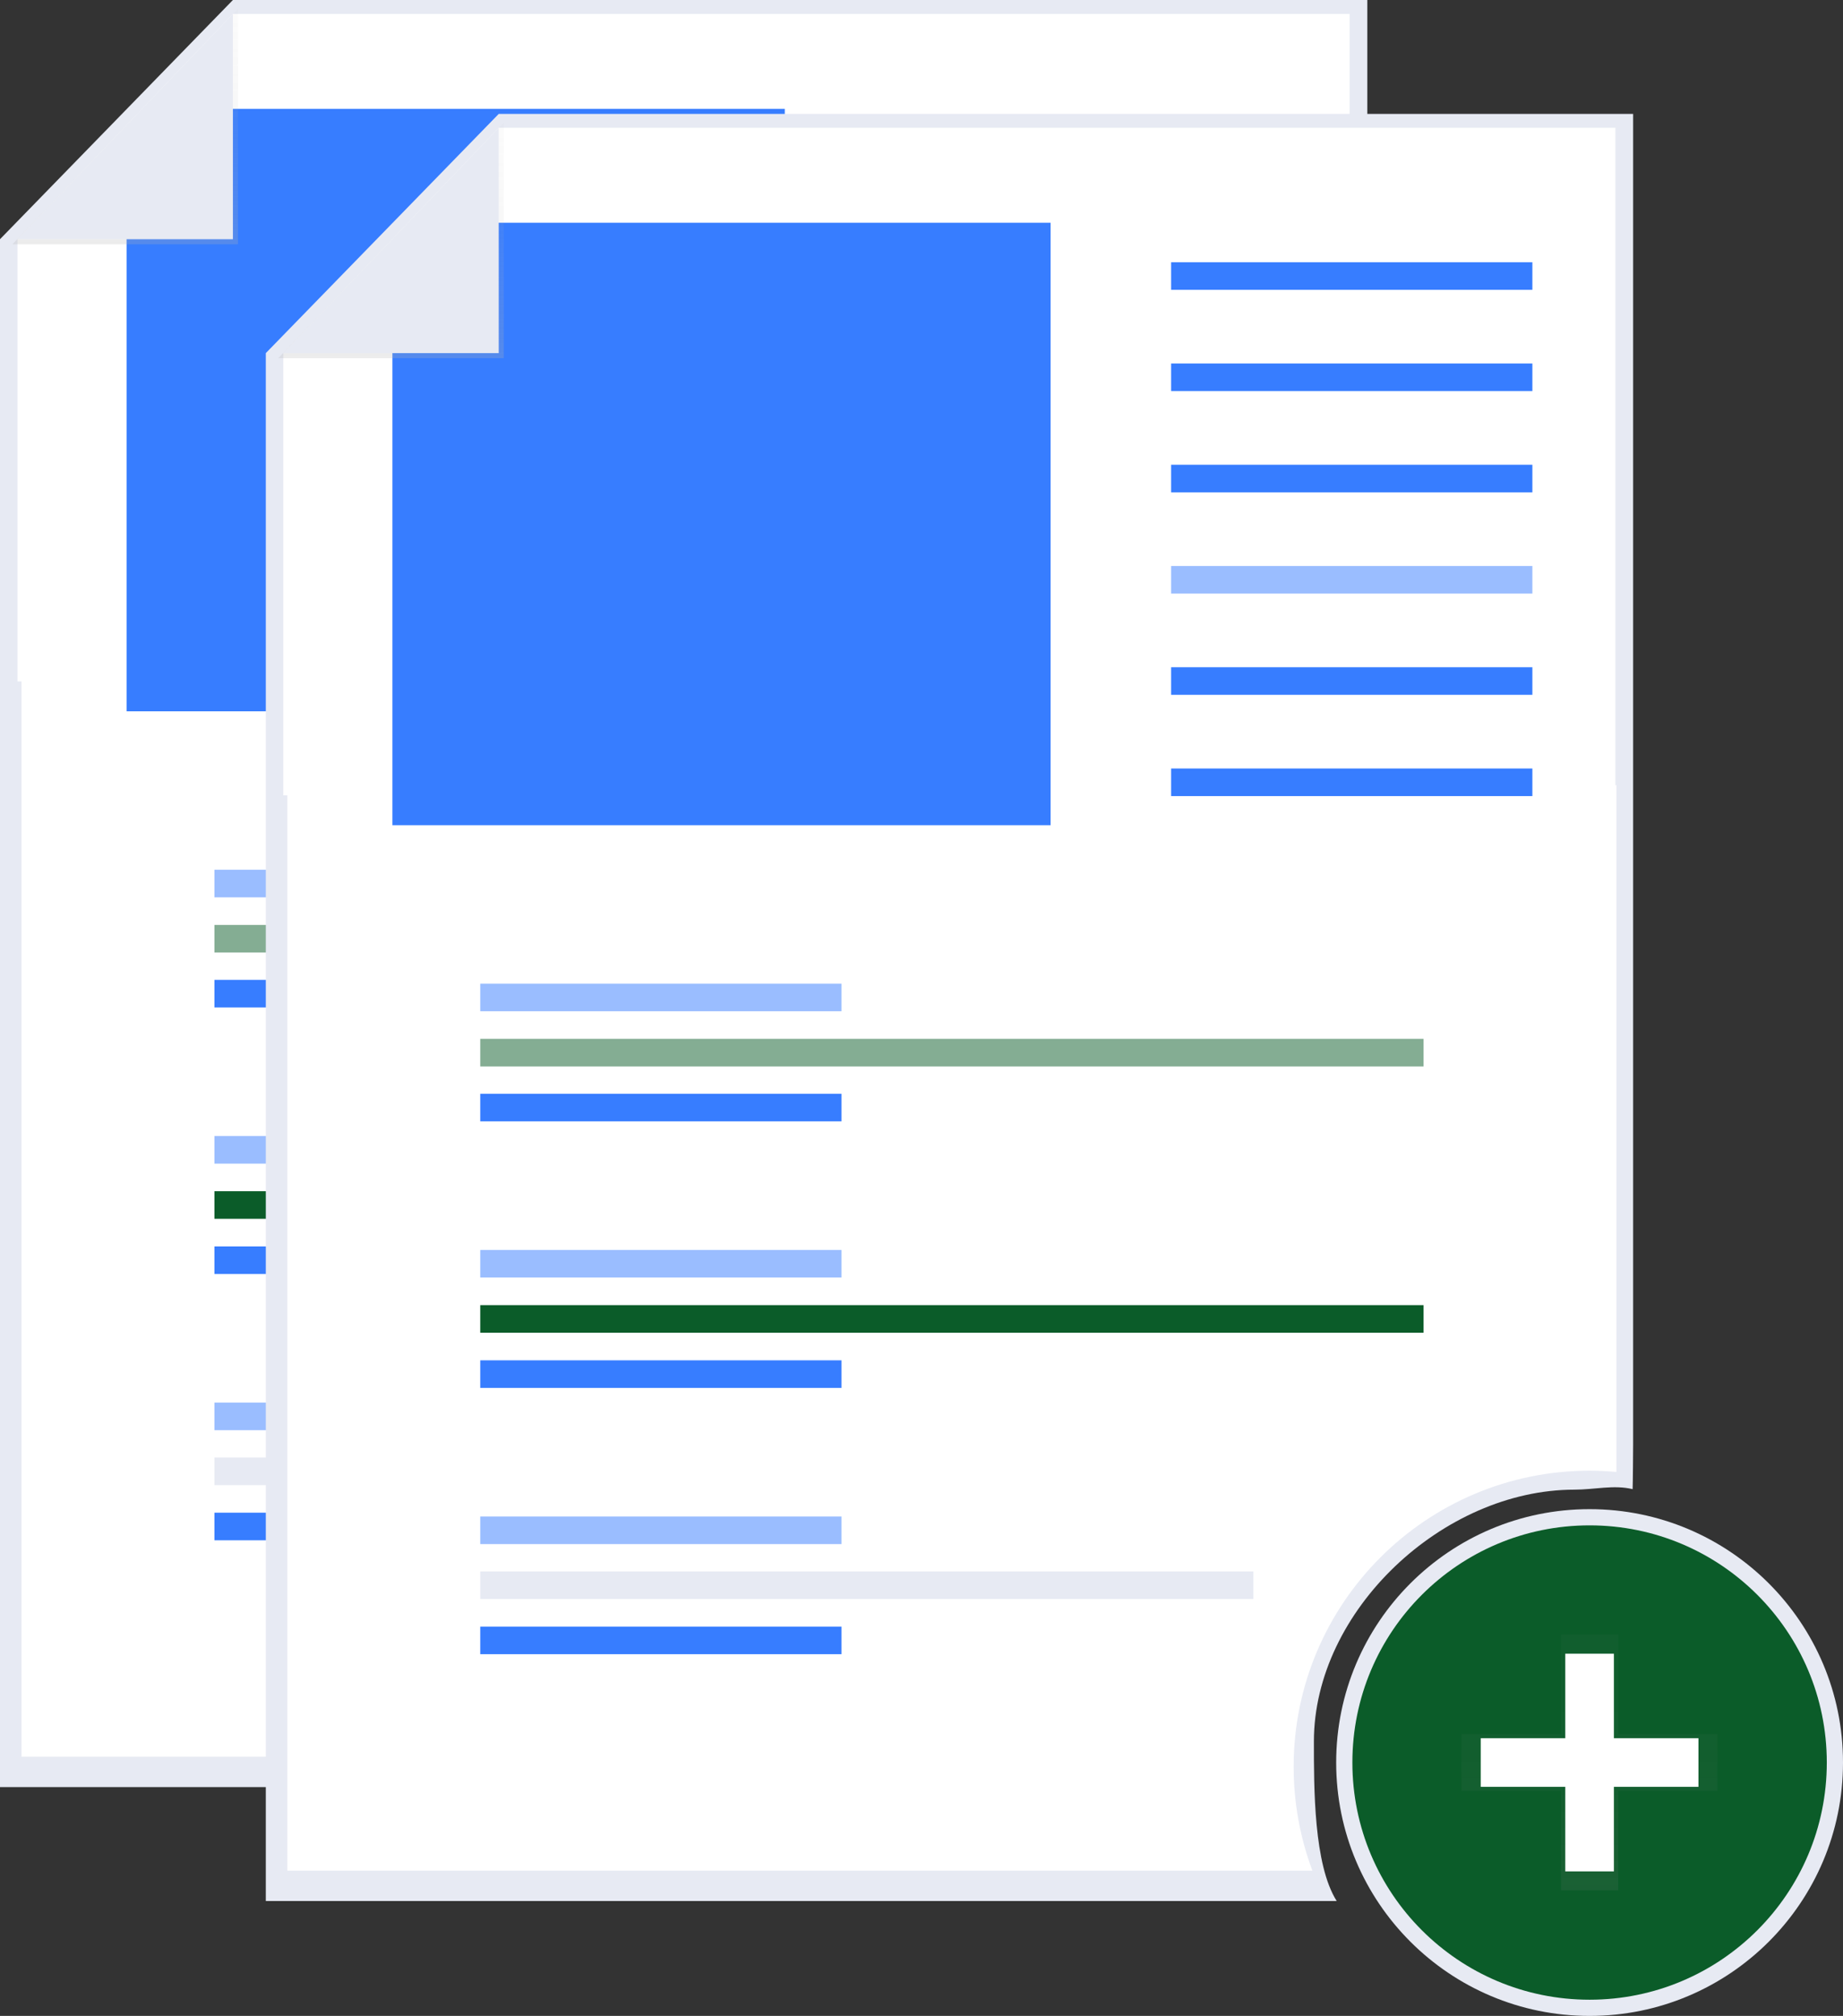 <?xml version="1.0" encoding="utf-8"?>
<!-- Generator: Adobe Illustrator 23.0.1, SVG Export Plug-In . SVG Version: 6.00 Build 0)  -->
<svg xmlns="http://www.w3.org/2000/svg" xmlns:xlink="http://www.w3.org/1999/xlink" x="0px" y="0px"
	 viewBox="0 0 728 796.4" style="enable-background:new 0 0 728 796.4;" xml:space="preserve">
<rect x="0" y="0" width="728" height="796.4" fill="#333333" stroke="none"/>
<style type="text/css">
	.add-file-0{fill:#E7EAF3;}
	.add-file-1{fill:#FFFFFF;}
	.add-file-2{fill:#377DFF;}
	.add-file-3{fill:#0b5c29;}
</style>
<path class="add-file-0 fill-gray-300" d="M414,643c0-51.8,51.1-99.5,102.9-99.5c7.9,0,15.6-2,23-0.2c0.1-2.3,0.2-15.5,0.2-17.8V0H92L0,94.5V706h423
	C413.9,691.6,414,661.3,414,643z"/>
<path class="add-file-1 fill-white" d="M406,653c0-64.6,52.4-117,117-117c3.5,0,7,0.2,10.5,0.5V265.2H8.5V694h404.9C408.5,680.9,406,667,406,653z"/>
<polygon class="add-file-1 fill-white" points="533.1,269.2 6.9,269.2 6.9,94.5 92,5.5 533.1,5.5 "/>
<rect x="357.6" y="58.6" class="add-file-2 fill-primary" width="142.7" height="10.9"/>
<rect x="357.6" y="98.6" class="add-file-2 fill-primary" width="142.7" height="10.9"/>
<rect x="357.6" y="138.6" class="add-file-2 fill-primary" width="142.7" height="10.9"/>
<rect x="357.6" y="178.6" class="add-file-2 fill-primary" opacity=".5" width="142.7" height="10.9"/>
<rect x="357.6" y="218.6" class="add-file-2 fill-primary" width="142.7" height="10.9"/>
<rect x="357.6" y="258.6" class="add-file-2 fill-primary" width="142.7" height="10.9"/>
<rect x="84.7" y="343.6" class="add-file-2 fill-primary" opacity=".5" width="142.7" height="10.9"/>
<rect x="84.7" y="387.1" class="add-file-2 fill-primary" width="142.7" height="10.9"/>
<rect x="84.7" y="365.4" class="add-file-3 fill-success" opacity=".5" width="372.6" height="10.9"/>
<rect x="84.7" y="448.8" class="add-file-2 fill-primary" opacity=".5" width="142.7" height="10.9"/>
<rect x="84.7" y="492.4" class="add-file-2 fill-primary" width="142.7" height="10.9"/>
<rect x="84.7" y="470.6" class="add-file-3 fill-success" width="372.6" height="10.9"/>
<rect x="84.7" y="554.1" class="add-file-2 fill-primary" opacity=".5" width="142.7" height="10.9"/>
<rect x="84.7" y="597.6" class="add-file-2 fill-primary" width="142.7" height="10.9"/>
<rect x="84.7" y="575.8" class="add-file-0 fill-gray-300" width="305.4" height="10.9"/>
<polygon class="add-file-2 fill-primary" points="310,281 50,281 50,54 59,43 79.8,43 310,43 "/>
<linearGradient id="AddFileID1" gradientUnits="userSpaceOnUse" x1="49.455" y1="699.5" x2="49.455" y2="792.5" gradientTransform="matrix(1 0 0 -1 0 796)">
	<stop  offset="0" style="stop-color:#B3B3B3;stop-opacity:0.25"/>
	<stop  offset="0.54" style="stop-color:#B3B3B3;stop-opacity:0.1"/>
	<stop  offset="1" style="stop-color:#B3B3B3;stop-opacity:5.000000e-02"/>
</linearGradient>
<polygon fill="url(#AddFileID1)" points="4.9,96.5 94,96.5 94,3.5 "/>
<polygon class="add-file-0 fill-gray-300" points="6.9,94.5 92,94.5 92,5.5 "/>
<g>
	<circle class="add-file-0 fill-gray-300" cx="627.9" cy="696.3" r="100.1"/>
</g>
<circle class="add-file-3 fill-success" cx="627.9" cy="696.3" r="93.7"/>
<g opacity=".5">
		<linearGradient id="AddFileID2" gradientUnits="userSpaceOnUse" x1="627.87" y1="49.18" x2="627.87" y2="150.32" gradientTransform="matrix(1 0 0 -1 0 796)">
		<stop  offset="0" style="stop-color:#808080;stop-opacity:0.25"/>
		<stop  offset="0.54" style="stop-color:#808080;stop-opacity:0.12"/>
		<stop  offset="1" style="stop-color:#808080;stop-opacity:0.1"/>
	</linearGradient>
	<polygon fill="url(#AddFileID2)" points="678.4,685 639.2,685 639.2,645.7 616.6,645.7 616.6,685 577.3,685 577.3,707.5 616.6,707.5
		616.6,746.8 639.2,746.8 639.2,707.5 678.4,707.5 	"/>
</g>
<rect x="618.3" y="653.3" class="add-file-1 fill-white" width="19.2" height="86"/>
<rect x="584.9" y="686.7" class="add-file-1 fill-white" width="86" height="19.2"/>
<path class="add-file-0 fill-gray-300" d="M519,688c0-51.8,51.1-99.5,102.9-99.5c7.9,0,15.6-2,23-0.2c0.1-2.3,0.2-15.5,0.2-17.8V45H197l-92,94.5V751h423
	C518.9,736.6,519,706.3,519,688z"/>
<path class="add-file-1 fill-white" d="M511,698c0-64.6,52.4-117,117-117l0,0c3.5,0,7,0.2,10.5,0.5V310.2h-525V739h404.9C513.5,725.9,511,712,511,698z
	"/>
<polygon class="add-file-1 fill-white" points="638.1,314.2 111.9,314.2 111.9,139.5 197,50.5 638.1,50.5 "/>
<rect x="462.6" y="103.6" class="add-file-2 fill-primary" width="142.7" height="10.9"/>
<rect x="462.6" y="143.6" class="add-file-2 fill-primary" width="142.7" height="10.9"/>
<rect x="462.6" y="183.6" class="add-file-2 fill-primary" width="142.7" height="10.9"/>
<rect x="462.6" y="223.6" class="add-file-2 fill-primary" opacity=".5" width="142.7" height="10.9"/>
<rect x="462.6" y="263.6" class="add-file-2 fill-primary" width="142.7" height="10.9"/>
<rect x="462.6" y="303.6" class="add-file-2 fill-primary" width="142.7" height="10.9"/>
<rect x="189.7" y="388.6" class="add-file-2 fill-primary" opacity=".5" width="142.7" height="10.9"/>
<rect x="189.7" y="432.1" class="add-file-2 fill-primary" width="142.7" height="10.9"/>
<rect x="189.7" y="410.4" class="add-file-3 fill-success" opacity=".5" width="372.6" height="10.9"/>
<rect x="189.7" y="493.8" class="add-file-2 fill-primary" opacity=".5" width="142.7" height="10.9"/>
<rect x="189.7" y="537.4" class="add-file-2 fill-primary" width="142.7" height="10.9"/>
<rect x="189.7" y="515.6" class="add-file-3 fill-success" width="372.6" height="10.9"/>
<rect x="189.7" y="599.1" class="add-file-2 fill-primary" opacity=".5" width="142.7" height="10.9"/>
<rect x="189.7" y="642.6" class="add-file-2 fill-primary" width="142.7" height="10.9"/>
<rect x="189.7" y="620.8" class="add-file-0 fill-gray-300" width="305.4" height="10.9"/>
<polygon class="add-file-2 fill-primary" points="415,326 155,326 155,99 164,88 184.8,88 415,88 "/>
<linearGradient id="AddFileID3" gradientUnits="userSpaceOnUse" x1="154.455" y1="654.5" x2="154.455" y2="747.5" gradientTransform="matrix(1 0 0 -1 0 796)">
	<stop  offset="0" style="stop-color:#B3B3B3;stop-opacity:0.25"/>
	<stop  offset="0.54" style="stop-color:#B3B3B3;stop-opacity:0.1"/>
	<stop  offset="1" style="stop-color:#B3B3B3;stop-opacity:5.000000e-02"/>
</linearGradient>
<polygon fill="url(#AddFileID3)" points="109.9,141.5 199,141.5 199,48.5 "/>
<polygon class="add-file-0 fill-gray-300" points="111.9,139.5 197,139.5 197,50.5 "/>
</svg>
